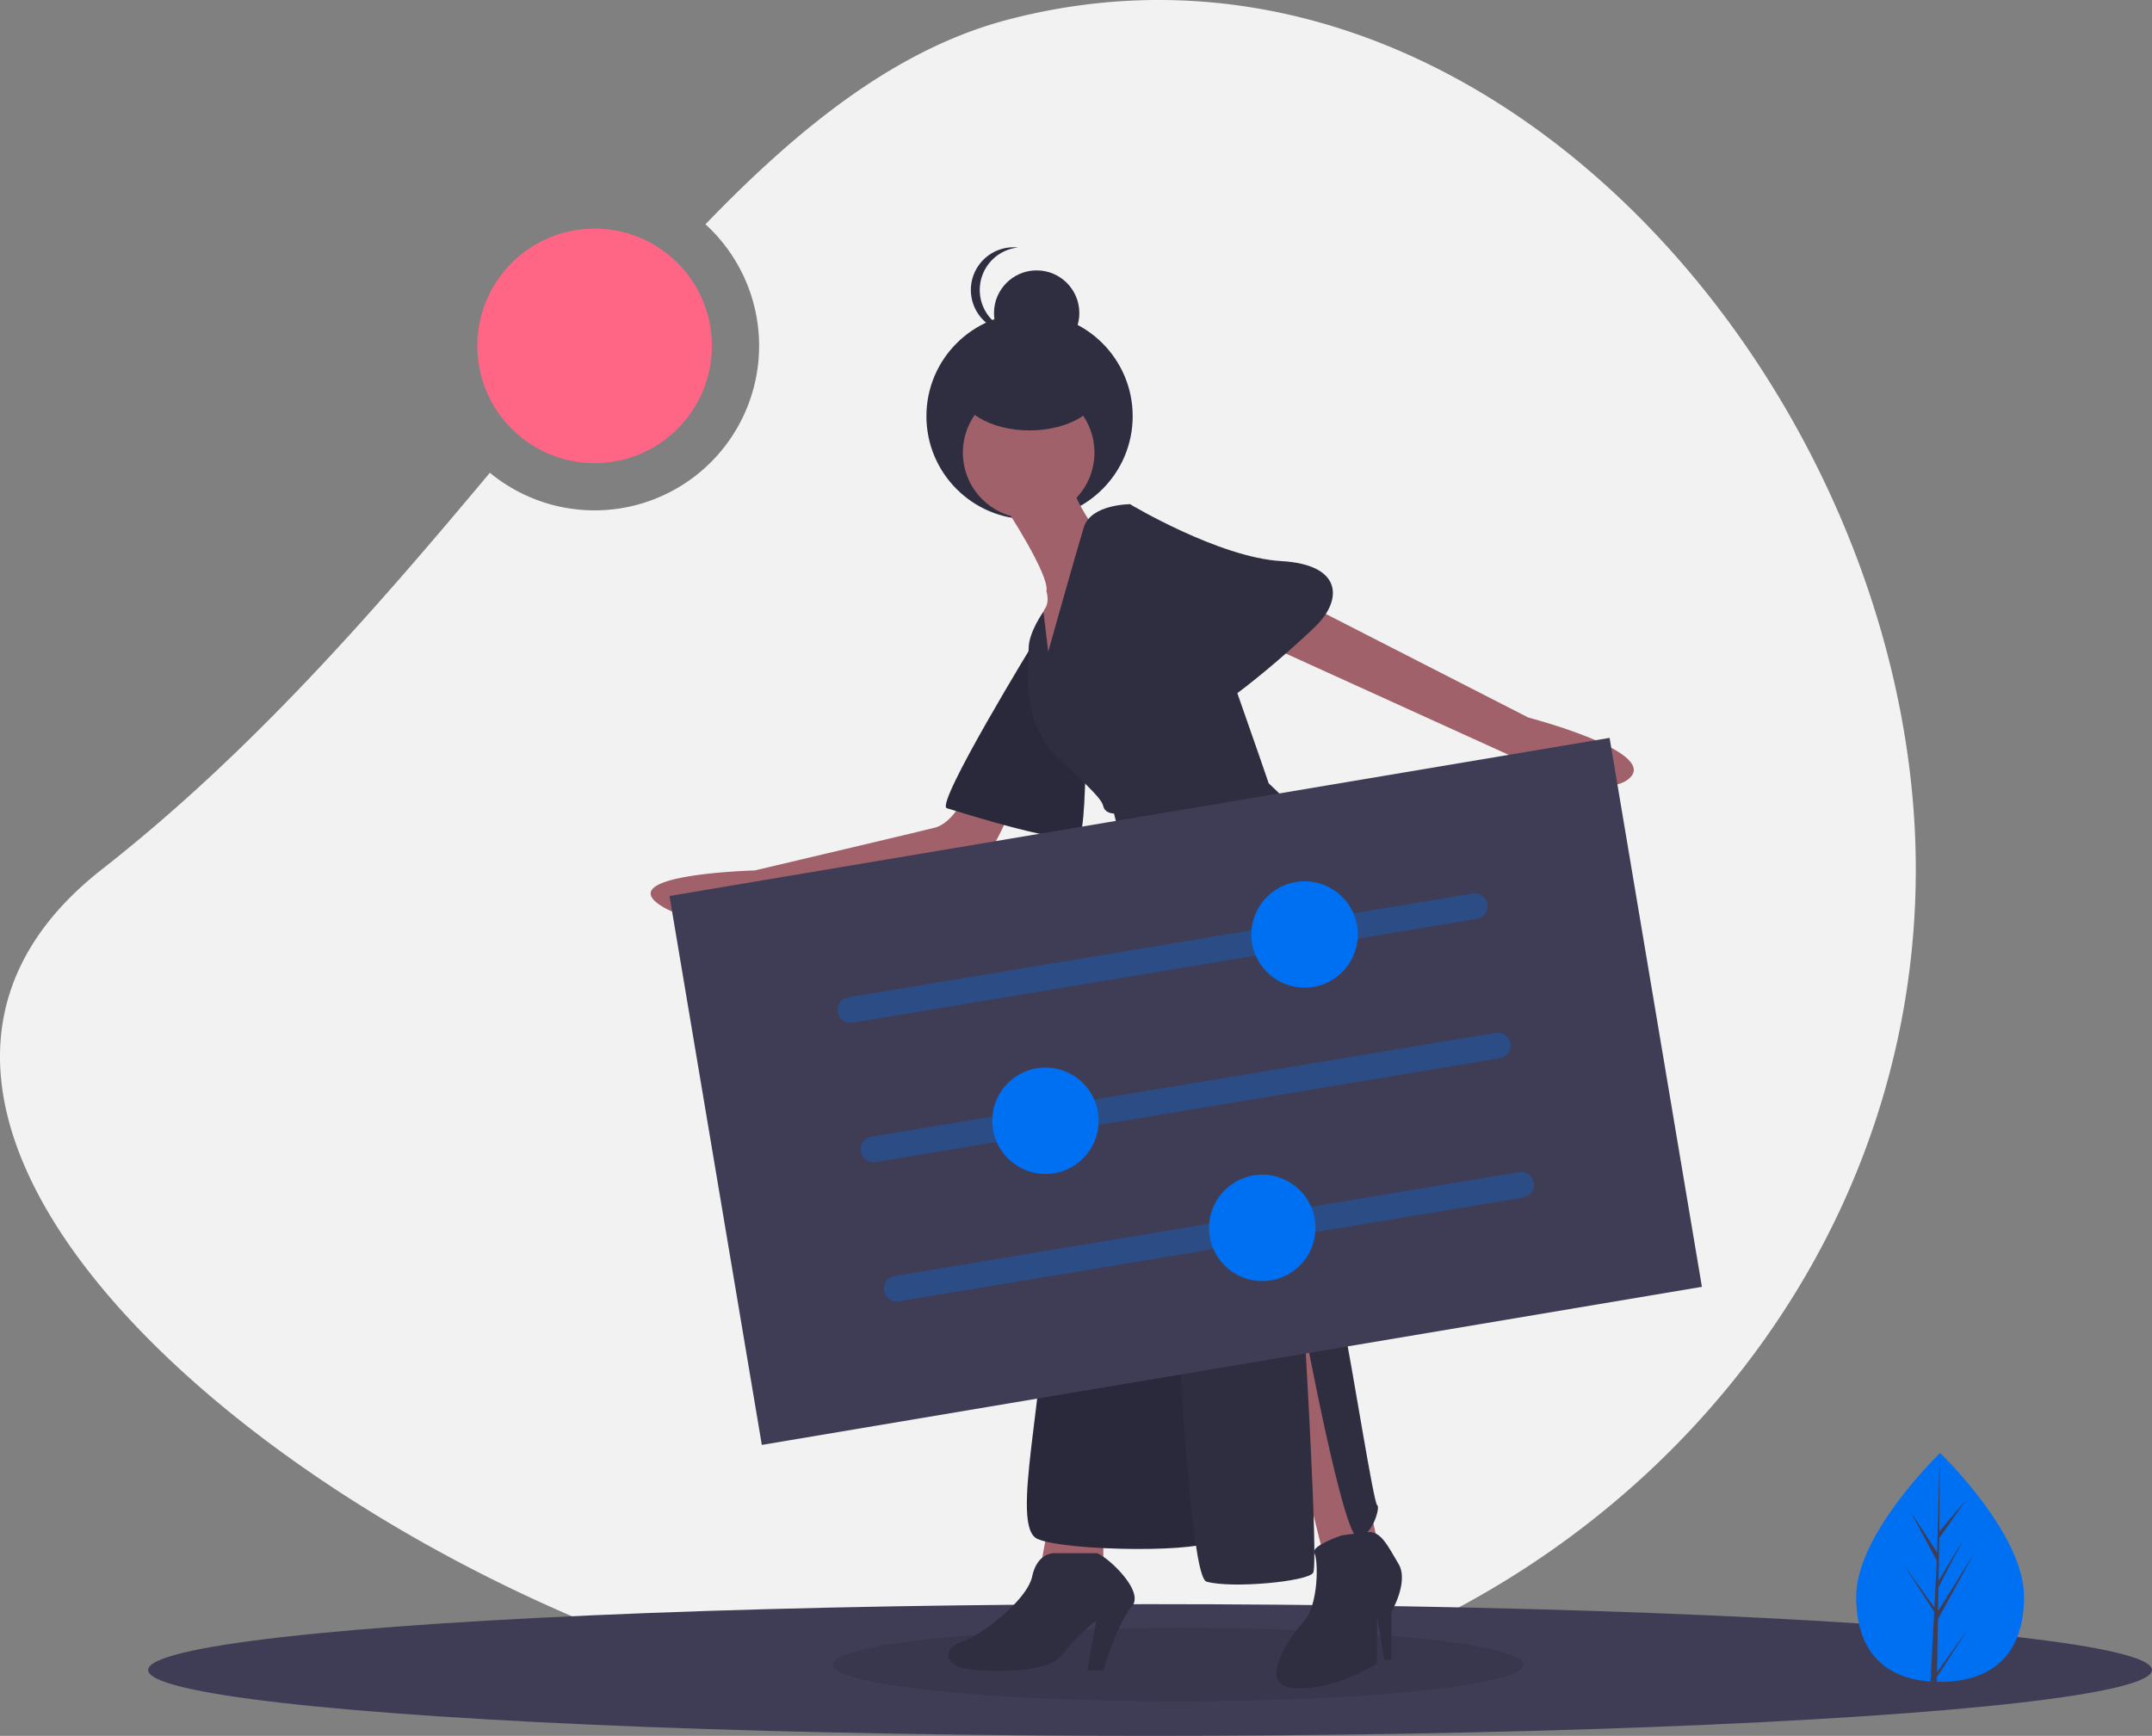 <svg
    id="a7e92c1a-e25c-441e-bda8-8af90c7203b5"
    data-name="Layer 1"
    xmlns="http://www.w3.org/2000/svg"
    width="996.611"
    height="804"
    viewBox="0 0 996.611 804"
  >
    <rect x="0" y="0" width="996.611" height="804" fill="#808080" stroke="none"/>
    <title>settings</title>
    <path
      d="M568.917,56.979c-50.937,13.232-95.866,48.56-140.524,94.905a76.201,76.201,0,0,1-99.835,115.087c-52.456,62.664-109.734,128.911-179.641,183.663-177.995,139.408,188.04,393.655,420,393.655S988.917,668.045,988.917,450.635,792.449-1.09,568.917,56.979Z"
      transform="translate(-101.694 -48)"
      fill="#f2f2f2"
    />
    <ellipse cx="532.611" cy="773.5" rx="464" ry="30.5" fill="#3f3d56" />
    <ellipse cx="545.611" cy="771" rx="160" ry="17" opacity="0.1" />
    <path
      d="M1039.046,787.506c0,29.271-17.399,39.491-38.865,39.491-.497,0-.994-.007-1.488-.018-.994-.021-1.982-.068-2.955-.136-19.374-1.37-34.422-12.116-34.422-39.337,0-28.166,35.993-63.712,38.704-66.348l.004-.004c.104-.104.157-.154.157-.154S1039.046,758.238,1039.046,787.506Z"
      transform="translate(-101.694 -48)"
      fill="#0070f3"
    />
    <path
      d="M998.764,822.518l14.215-19.86-14.251,22.042-.036,2.279c-.994-.021-1.982-.068-2.955-.136l1.531-29.282-.011-.229.025-.039.147-2.769L983.143,772.428l14.33,20.021.036.587,1.155-22.124L986.434,748.079l12.38,18.951,1.205-45.873L1000.023,721v.154l-.2,36.172,12.176-14.341-12.227,17.456-.322,19.81,11.372-19.012-11.418,21.928-.179,11.014L1015.726,767.717l-16.566,30.305Z"
      transform="translate(-101.694 -48)"
      fill="#3f3d56"
    />
    <circle cx="476.793" cy="192.764" r="47.763" fill="#2f2e41" />
    <polygon
      points="586.73 614.807 612.259 717.744 637.787 713.626 612.259 595.866 586.73 614.807"
      fill="#a0616a"
    />
    <path
      d="M723.011,759.156s-14.538,4.915-12.622,8.222,1.916,23.894-4.672,31.306-23.058,30.469-4.117,31.293,37.881-11.529,37.881-11.529V797.037l3.294,19.764h3.294V794.566s8.235-13.999,3.294-22.234-8.162-15.411-14.375-14.705S723.011,759.156,723.011,759.156Z"
      transform="translate(-101.694 -48)"
      fill="#2f2e41"
    />
    <polygon
      points="486.263 702.097 482.146 724.332 510.968 724.332 510.968 702.097 486.263 702.097"
      fill="#a0616a"
    />
    <path
      d="M590.428,767.391s-8.235-.824-10.705,10.705-24.705,27.999-32.94,30.469-8.235,10.705,2.47,12.352,37.881,2.47,44.469-6.588a80.723,80.723,0,0,1,15.646-15.646l-4.117,23.058h7.411s6.588-22.234,13.176-29.646-13.176-24.705-16.47-24.705Z"
      transform="translate(-101.694 -48)"
      fill="#2f2e41"
    />
    <path
      d="M550.077,413.287s-5.764,15.646-15.646,18.117-83.173,19.764-83.173,19.764-64.233,1.647-44.469,15.646,51.88,0,51.88,0,93.879-11.529,101.29-23.881a166.461,166.461,0,0,0,12.352-26.352Z"
      transform="translate(-101.694 -48)"
      fill="#a0616a"
    />
    <path
      d="M581.37,344.113s-46.939,76.585-41.175,78.232,59.292,18.94,61.762,12.352,2.47-37.057,2.47-37.057Z"
      transform="translate(-101.694 -48)"
      fill="#2f2e41"
    />
    <path
      d="M581.37,344.113s-46.939,76.585-41.175,78.232,59.292,18.94,61.762,12.352,2.47-37.057,2.47-37.057Z"
      transform="translate(-101.694 -48)"
      opacity="0.1"
    />
    <path
      d="M703.247,325.996,809.479,380.347s60.115,15.646,46.939,27.999-55.998-10.705-55.998-10.705L682.66,344.113Z"
      transform="translate(-101.694 -48)"
      fill="#a0616a"
    />
    <path
      d="M567.37,283.174s20.587,31.293,18.94,38.704c0,0,1.647,4.941-.824,8.235s-1.647,23.058-1.647,23.058l8.235,11.529,10.705-35.41,4.941-37.881s-11.117-15.235-9.47-22.646S567.37,283.174,567.37,283.174Z"
      transform="translate(-101.694 -48)"
      fill="#a0616a"
    />
    <path
      d="M632.427,461.05s-46.116,123.525-46.116,177.875-17.293,116.113-4.117,121.878,79.879,6.588,81.526,0-8.235-274.225-13.176-284.93S632.427,461.05,632.427,461.05Z"
      transform="translate(-101.694 -48)"
      fill="#2f2e41"
    />
    <path
      d="M632.427,461.05s-46.116,123.525-46.116,177.875-17.293,116.113-4.117,121.878,79.879,6.588,81.526,0-8.235-274.225-13.176-284.93S632.427,461.05,632.427,461.05Z"
      transform="translate(-101.694 -48)"
      opacity="0.1"
    />
    <circle cx="476.381" cy="209.646" r="30.469" fill="#a0616a" />
    <path
      d="M587.134,349.878l-2.205-18.584s-6.853,9.526-6.853,16.937-4.117,33.763,13.176,50.233,20.587,19.764,21.411,23.058,4.941,3.294,4.941,3.294L641.485,521.165s7.411,256.108,18.94,259.402,46.939,0,49.41-4.117-4.117-113.643-4.117-113.643,18.117,97.173,24.705,97.173,10.705-13.999,9.058-14.823-11.529-64.233-15.646-83.997-2.47-186.934-2.47-186.934,13.176-21.411-32.116-63.409c0,0-28.822-83.997-30.469-83.997s-33.763-45.292-33.763-45.292-18.117,0-21.411,10.705S587.134,349.878,587.134,349.878Z"
      transform="translate(-101.694 -48)"
      fill="#2f2e41"
    />
    <path
      d="M615.133,288.115l9.882-6.588s41.175,24.705,69.997,26.352,27.999,18.117,16.47,29.646S654.661,388.582,653.014,378.7,615.133,288.115,615.133,288.115Z"
      transform="translate(-101.694 -48)"
      fill="#2f2e41"
    />
    <ellipse
      cx="476.793"
      cy="179.588"
      rx="32.94"
      ry="19.764"
      fill="#2f2e41"
    />
    <circle cx="480.087" cy="145.001" r="19.764" fill="#2f2e41" />
    <path
      d="M555.43,182.296a19.766,19.766,0,0,1,17.705-19.657,19.982,19.982,0,0,0-2.059-.107,19.764,19.764,0,0,0,0,39.528,19.982,19.982,0,0,0,2.059-.107A19.766,19.766,0,0,1,555.43,182.296Z"
      transform="translate(-101.694 -48)"
      fill="#2f2e41"
    />
    <rect
      x="430.066"
      y="424.588"
      width="441.479"
      height="257.824"
      transform="translate(-184.484 67.61) rotate(-9.547)"
      fill="#3f3d56"
    />
    <path
      d="M785.613,473.581l-289.133,48.097a5.947,5.947,0,1,1-1.952-11.733l289.133-48.097a5.947,5.947,0,0,1,1.952,11.733Z"
      transform="translate(-101.694 -48)"
      fill="#0070f3"
      opacity="0.3"
    />
    <circle cx="604.165" cy="432.82" r="24.638" fill="#0070f3" />
    <path
      d="M796.348,538.112l-289.133,48.097a5.947,5.947,0,1,1-1.952-11.733l289.133-48.097a5.947,5.947,0,0,1,1.952,11.733Z"
      transform="translate(-101.694 -48)"
      fill="#0070f3"
      opacity="0.3"
    />
    <circle cx="484.161" cy="519.099" r="24.638" fill="#0070f3" />
    <path
      d="M807.083,602.644l-289.133,48.097a5.947,5.947,0,1,1-1.952-11.733l289.133-48.097a5.947,5.947,0,1,1,1.952,11.733Z"
      transform="translate(-101.694 -48)"
      fill="#0070f3"
      opacity="0.3"
    />
    <circle cx="584.569" cy="568.713" r="24.638" fill="#0070f3" />
    <circle cx="275.37" cy="160.201" r="54.315" fill="#ff6584" />
  </svg>
